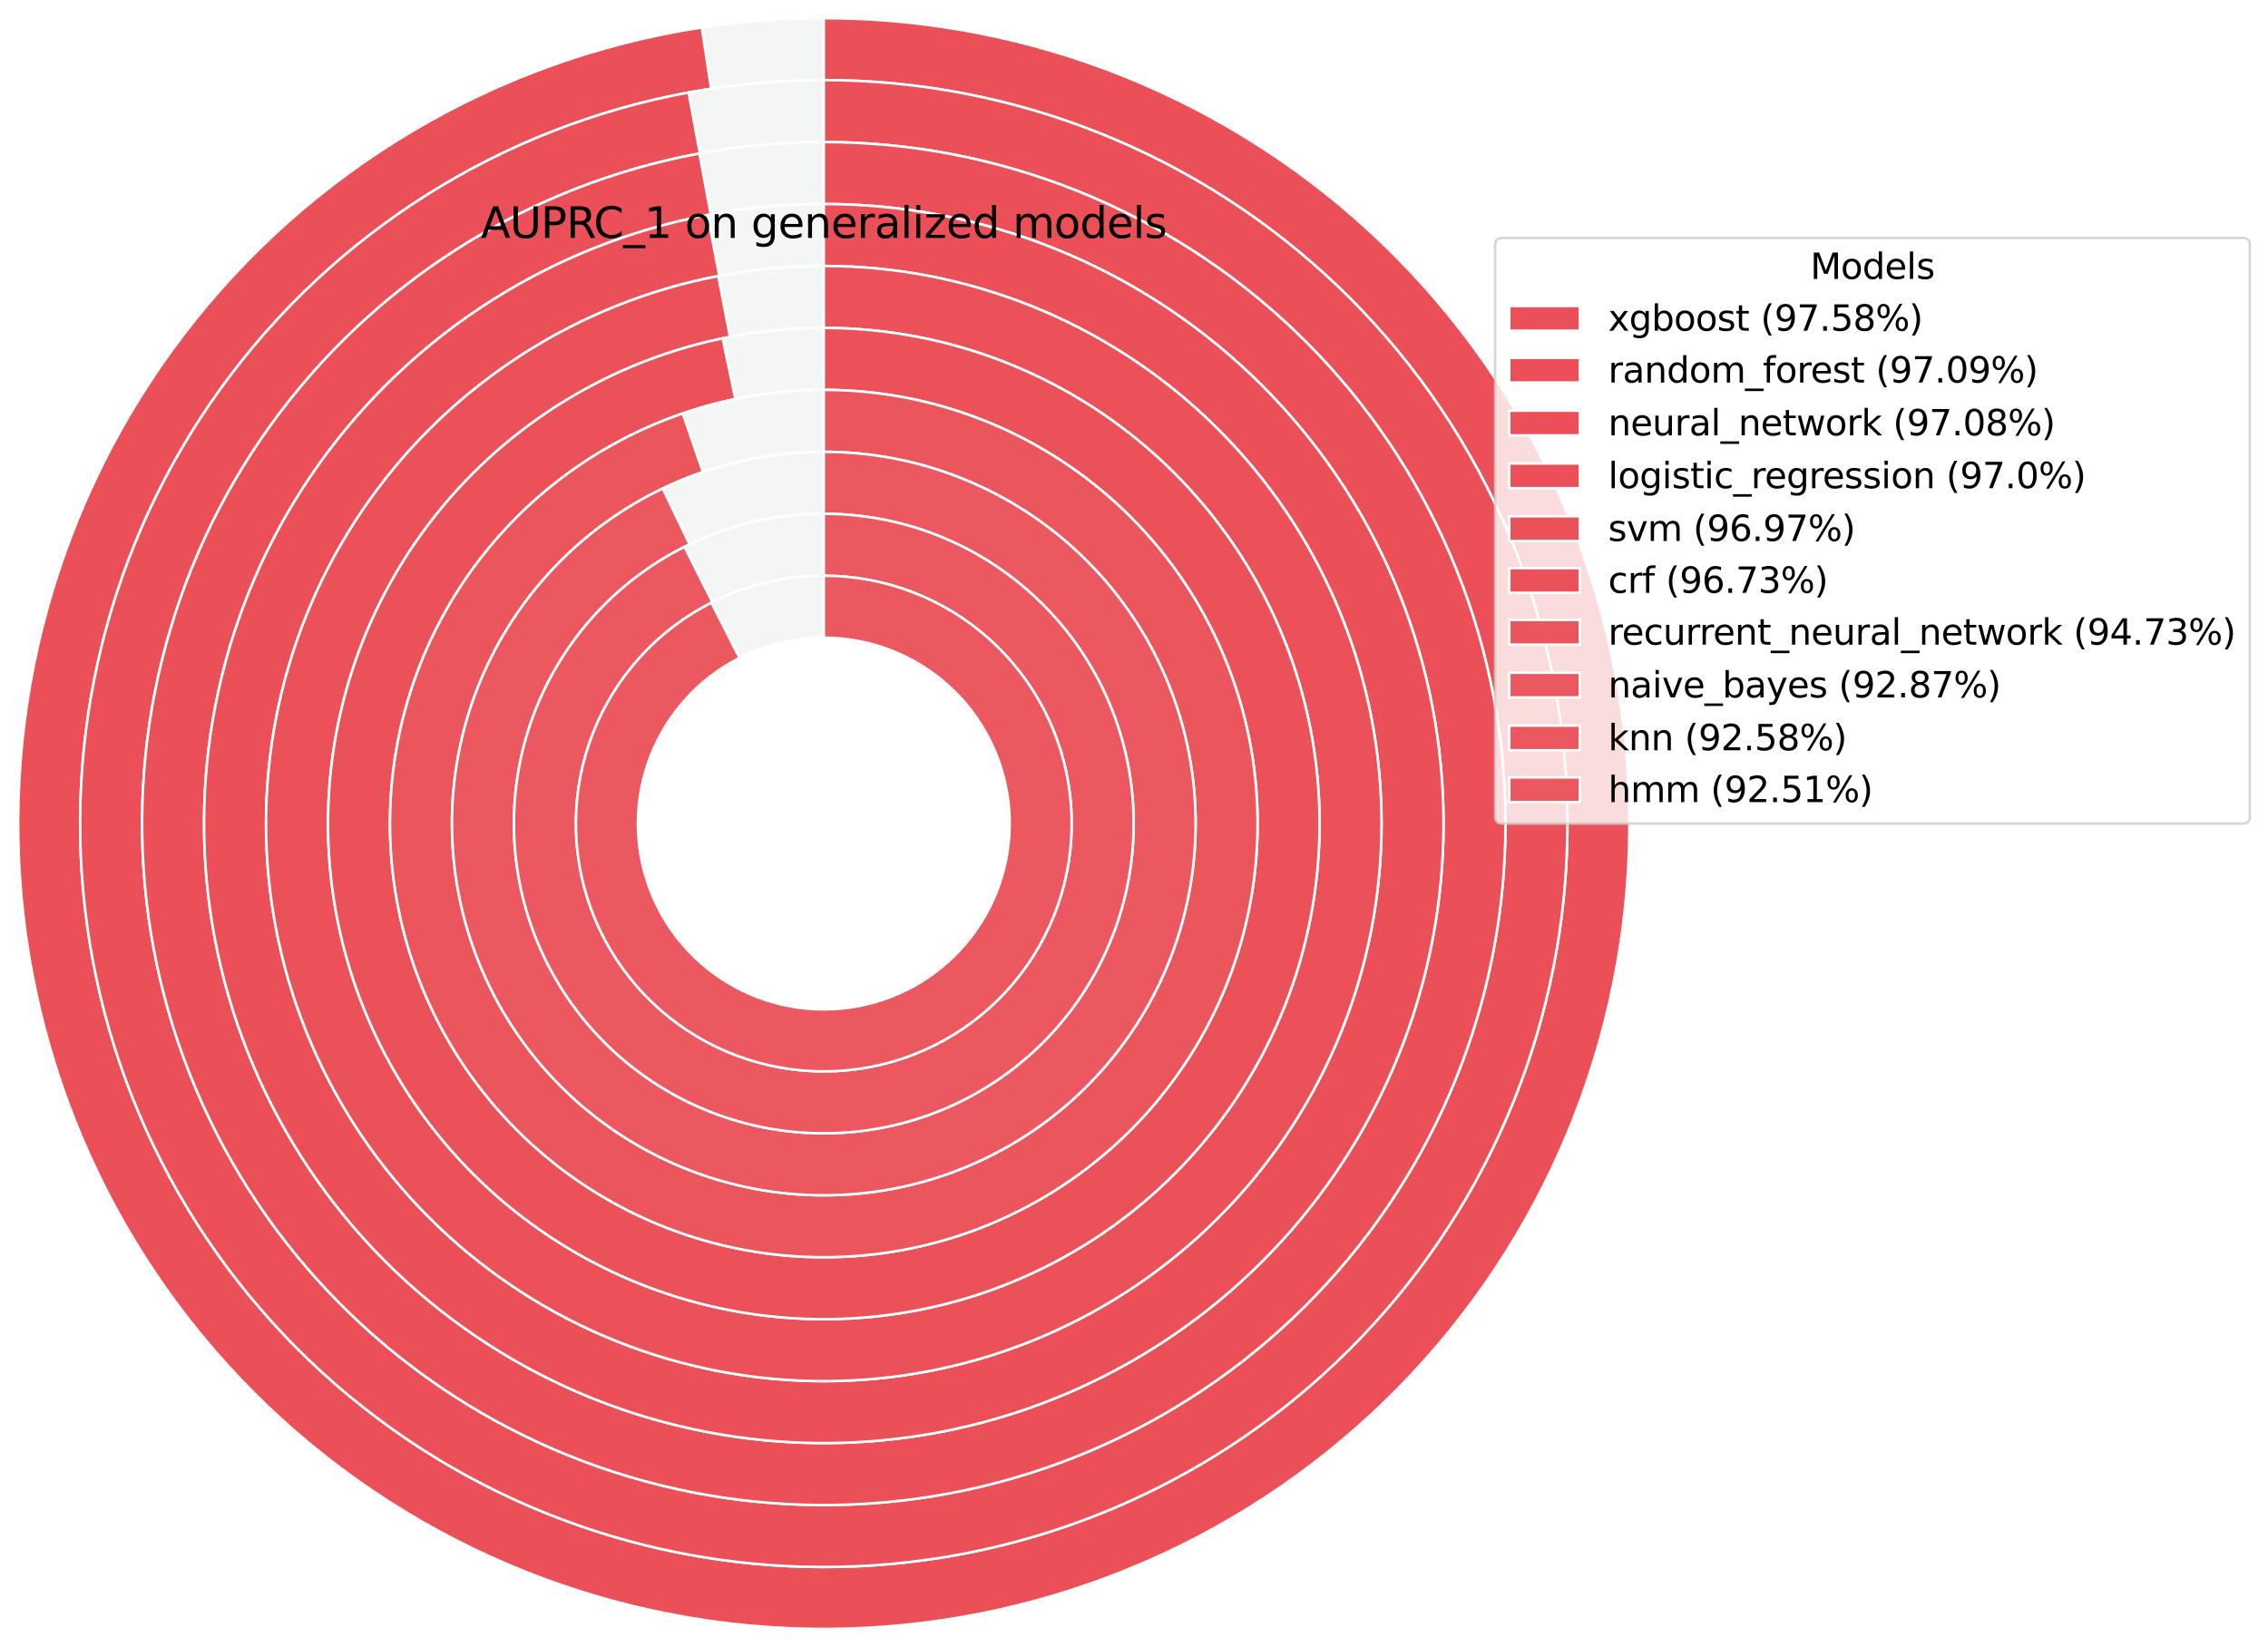 <?xml version="1.0" encoding="utf-8" standalone="no"?>
<!DOCTYPE svg PUBLIC "-//W3C//DTD SVG 1.1//EN"
  "http://www.w3.org/Graphics/SVG/1.1/DTD/svg11.dtd">
<svg xmlns:xlink="http://www.w3.org/1999/xlink" width="898.989pt" height="653.069pt" viewBox="0 0 898.989 653.069" xmlns="http://www.w3.org/2000/svg" version="1.1">
 <defs>
  <style type="text/css">*{stroke-linejoin: round; stroke-linecap: butt}</style>
 </defs>
 <g id="figure_1">
  <g id="patch_1">
   <path d="M 0 653.069 
L 898.989 653.069 
L 898.989 0 
L 0 0 
z
" style="fill: #ffffff"/>
  </g>
  <g id="axes_1">
   <g id="patch_2">
    <path d="M 326.534 7.2 
C 318.441 7.2 310.35 7.508 302.28 8.122 
C 294.21 8.737 286.166 9.659 278.165 10.884 
L 281.886 35.165 
C 289.271 34.034 296.696 33.183 304.146 32.616 
C 311.595 32.048 319.063 31.764 326.534 31.764 
z
" style="fill: #f4f5f5; stroke: #ffffff; stroke-linejoin: miter"/>
   </g>
   <g id="patch_3">
    <path d="M 278.165 10.884 
C 237.724 17.082 198.848 30.993 163.656 51.862 
C 128.465 72.73 97.609 100.168 72.773 132.68 
C 47.936 165.193 29.577 202.177 18.697 241.618 
C 7.818 281.058 4.618 322.225 9.274 362.872 
C 13.93 403.52 26.354 442.897 45.87 478.856 
C 65.386 514.815 91.631 546.691 123.176 572.746 
C 154.721 598.8 190.981 618.551 229.98 630.922 
C 268.978 643.293 309.993 648.054 350.789 644.946 
C 391.584 641.839 431.405 630.92 468.08 612.785 
C 504.755 594.65 537.605 569.635 564.839 539.103 
C 592.074 508.571 613.189 473.087 627.032 434.587 
C 640.876 396.087 647.193 355.282 645.638 314.398 
C 644.083 273.514 634.685 233.307 617.957 195.97 
C 601.229 158.632 577.48 124.855 548.006 96.48 
C 518.531 68.105 483.875 45.657 445.929 30.36 
C 407.983 15.063 367.448 7.2 326.534 7.2 
L 326.534 31.764 
C 364.301 31.764 401.717 39.022 436.745 53.143 
C 471.772 67.263 503.762 87.984 530.969 114.177 
C 558.177 140.369 580.099 171.548 595.54 206.013 
C 610.982 240.479 619.656 277.593 621.092 315.332 
C 622.527 353.071 616.696 390.737 603.917 426.275 
C 591.138 461.814 571.648 494.568 546.508 522.751 
C 521.369 550.935 491.045 574.026 457.192 590.766 
C 423.338 607.506 386.58 617.585 348.923 620.453 
C 311.266 623.322 273.406 618.927 237.407 607.507 
C 201.409 596.088 167.938 577.857 138.819 553.806 
C 109.701 529.756 85.474 500.332 67.459 467.139 
C 49.445 433.946 37.976 397.598 33.679 360.077 
C 29.381 322.556 32.334 284.556 42.377 248.15 
C 52.42 211.743 69.366 177.603 92.293 147.592 
C 115.219 117.581 143.701 92.253 176.185 72.99 
C 208.67 53.727 244.555 40.886 281.886 35.165 
z
" style="fill: #eb4f57; stroke: #ffffff; stroke-linejoin: miter"/>
   </g>
   <g id="patch_4">
    <path d="M 326.534 31.764 
C 317.55 31.764 308.571 32.175 299.624 32.995 
C 290.677 33.815 281.773 35.044 272.938 36.678 
L 277.404 60.832 
C 285.503 59.335 293.665 58.209 301.866 57.457 
C 310.068 56.705 318.299 56.328 326.534 56.328 
z
" style="fill: #f4f5f5; stroke: #ffffff; stroke-linejoin: miter"/>
   </g>
   <g id="patch_5">
    <path d="M 272.938 36.678 
C 235.989 43.51 200.685 57.344 168.931 77.435 
C 137.177 97.525 109.556 123.503 87.558 153.967 
C 65.56 184.43 49.588 218.82 40.505 255.282 
C 31.423 291.743 29.395 329.607 34.531 366.83 
C 39.668 404.053 51.875 439.952 70.493 472.591 
C 89.112 505.229 113.8 534.009 143.227 557.376 
C 172.653 580.743 206.278 598.269 242.286 609.009 
C 278.294 619.748 316.026 623.504 353.445 620.074 
C 390.863 616.643 427.283 606.089 460.739 588.982 
C 494.194 571.874 524.072 548.526 548.759 520.199 
C 573.446 491.871 592.49 459.082 604.864 423.602 
C 617.238 388.122 622.714 350.602 620.997 313.065 
C 619.28 275.529 610.401 238.665 594.84 204.463 
C 579.279 170.261 557.321 139.347 530.151 113.392 
C 502.98 87.436 471.096 66.913 436.219 52.931 
C 401.341 38.949 364.11 31.764 326.534 31.764 
L 326.534 56.328 
C 360.979 56.328 395.107 62.915 427.078 75.731 
C 459.049 88.548 488.277 107.361 513.183 131.153 
C 538.089 154.946 558.217 183.283 572.481 214.635 
C 586.745 245.987 594.884 279.779 596.458 314.188 
C 598.032 348.596 593.012 382.99 581.67 415.513 
C 570.327 448.036 552.87 478.093 530.24 504.06 
C 507.61 530.027 480.222 551.429 449.555 567.111 
C 418.888 582.793 385.503 592.468 351.202 595.612 
C 316.902 598.757 282.314 595.314 249.307 585.469 
C 216.299 575.625 185.477 559.559 158.502 538.139 
C 131.528 516.719 108.897 490.338 91.83 460.42 
C 74.763 430.501 63.573 397.593 58.865 363.472 
C 54.156 329.351 56.015 294.642 64.341 261.219 
C 72.667 227.797 87.308 196.272 107.472 168.347 
C 127.637 140.422 152.957 116.609 182.064 98.193 
C 211.172 79.777 243.534 67.095 277.404 60.832 
z
" style="fill: #eb4f57; stroke: #ffffff; stroke-linejoin: miter"/>
   </g>
   <g id="patch_6">
    <path d="M 326.534 56.328 
C 318.27 56.328 310.011 56.707 301.782 57.464 
C 293.553 58.222 285.363 59.356 277.238 60.863 
L 281.719 85.015 
C 289.106 83.645 296.551 82.614 304.032 81.925 
C 311.513 81.237 319.022 80.893 326.534 80.893 
z
" style="fill: #f4f5f5; stroke: #ffffff; stroke-linejoin: miter"/>
   </g>
   <g id="patch_7">
    <path d="M 277.238 60.863 
C 243.375 67.147 211.024 79.847 181.93 98.278 
C 152.836 116.71 127.533 140.535 107.386 168.468 
C 87.238 196.401 72.616 227.93 64.308 261.353 
C 56 294.777 54.158 329.483 58.882 363.598 
C 63.607 397.713 74.81 430.613 91.888 460.521 
C 108.966 490.429 131.606 516.798 158.586 538.205 
C 185.565 559.612 216.391 575.665 249.398 585.496 
C 282.406 595.328 316.991 598.759 351.287 595.604 
C 385.583 592.449 418.961 582.766 449.621 567.077 
C 480.281 551.389 507.66 529.982 530.282 504.012 
C 552.903 478.042 570.352 447.985 581.687 415.463 
C 593.022 382.941 598.035 348.55 596.456 314.145 
C 594.877 279.741 586.734 245.953 572.468 214.606 
C 558.202 183.259 538.072 154.927 513.167 131.139 
C 488.262 107.35 459.036 88.541 427.068 75.727 
C 395.1 62.913 360.975 56.328 326.534 56.328 
L 326.534 80.893 
C 357.844 80.893 388.867 86.879 417.929 98.528 
C 446.991 110.177 473.559 127.276 496.201 148.902 
C 518.842 170.528 537.141 196.284 550.11 224.781 
C 563.08 253.279 570.482 283.995 571.918 315.271 
C 573.353 346.548 568.796 377.813 558.492 407.378 
C 548.187 436.944 532.324 464.269 511.759 487.878 
C 491.194 511.486 466.304 530.947 438.431 545.21 
C 410.559 559.472 380.215 568.275 349.037 571.143 
C 317.859 574.012 286.418 570.892 256.411 561.954 
C 226.404 553.016 198.381 538.423 173.854 518.962 
C 149.327 499.502 128.745 475.53 113.219 448.34 
C 97.694 421.151 87.509 391.242 83.214 360.229 
C 78.92 329.215 80.594 297.664 88.147 267.279 
C 95.699 236.894 108.992 208.231 127.308 182.837 
C 145.624 157.444 168.627 135.785 195.076 119.029 
C 221.525 102.273 250.935 90.727 281.719 85.015 
z
" style="fill: #eb4f57; stroke: #ffffff; stroke-linejoin: miter"/>
   </g>
   <g id="patch_8">
    <path d="M 326.534 80.893 
C 318.816 80.893 311.102 81.256 303.417 81.983 
C 295.733 82.709 288.087 83.797 280.506 85.244 
L 285.109 109.373 
C 291.932 108.071 298.813 107.092 305.729 106.438 
C 312.645 105.784 319.588 105.457 326.534 105.457 
z
" style="fill: #f4f5f5; stroke: #ffffff; stroke-linejoin: miter"/>
   </g>
   <g id="patch_9">
    <path d="M 280.506 85.244 
C 249.776 91.106 220.447 102.784 194.099 119.651 
C 167.752 136.517 144.867 158.262 126.678 183.715 
C 108.489 209.168 95.329 237.862 87.907 268.253 
C 80.484 298.643 78.935 330.174 83.343 361.146 
C 87.751 392.117 98.035 421.964 113.642 449.077 
C 129.248 476.19 149.891 500.074 174.459 519.441 
C 199.027 538.809 227.07 553.306 257.077 562.152 
C 287.084 570.998 318.506 574.03 349.651 571.086 
C 380.796 568.142 411.094 559.275 438.912 544.963 
C 466.73 530.651 491.56 511.156 512.063 487.528 
C 532.567 463.9 548.369 436.571 558.618 407.014 
C 568.868 377.457 573.377 346.212 571.903 314.963 
C 570.43 283.714 563 253.032 550.014 224.571 
C 537.029 196.109 518.725 170.389 496.089 148.795 
C 473.453 127.202 446.899 110.13 417.857 98.499 
C 388.816 86.869 357.818 80.893 326.534 80.893 
L 326.534 105.457 
C 354.69 105.457 382.588 110.835 408.725 121.303 
C 434.862 131.77 458.761 147.135 479.133 166.569 
C 499.506 186.004 515.979 209.152 527.666 234.767 
C 539.353 260.382 546.04 287.996 547.367 316.12 
C 548.693 344.244 544.634 372.365 535.41 398.966 
C 526.185 425.567 511.963 450.163 493.51 471.429 
C 475.057 492.694 452.711 510.24 427.674 523.12 
C 402.638 536.001 375.37 543.981 347.34 546.631 
C 319.309 549.281 291.029 546.551 264.022 538.59 
C 237.016 530.629 211.777 517.581 189.666 500.15 
C 167.556 482.72 148.977 461.224 134.931 436.823 
C 120.885 412.421 111.629 385.559 107.662 357.685 
C 103.695 329.81 105.089 301.433 111.769 274.081 
C 118.45 246.73 130.294 220.904 146.664 197.997 
C 163.034 175.089 183.63 155.519 207.343 140.339 
C 231.056 125.159 257.452 114.648 285.109 109.373 
z
" style="fill: #eb4f57; stroke: #ffffff; stroke-linejoin: miter"/>
   </g>
   <g id="patch_10">
    <path d="M 326.534 105.457 
C 319.518 105.457 312.506 105.791 305.522 106.458 
C 298.537 107.124 291.589 108.123 284.699 109.451 
L 289.348 133.571 
C 295.471 132.391 301.648 131.503 307.856 130.911 
C 314.065 130.318 320.298 130.021 326.534 130.021 
z
" style="fill: #f4f5f5; stroke: #ffffff; stroke-linejoin: miter"/>
   </g>
   <g id="patch_11">
    <path d="M 284.699 109.451 
C 257.061 114.777 230.693 125.333 207.014 140.55 
C 183.335 155.767 162.779 175.366 146.452 198.294 
C 130.125 221.221 118.326 247.057 111.689 274.41 
C 105.053 301.763 103.701 330.134 107.706 357.994 
C 111.712 385.854 121.001 412.695 135.074 437.071 
C 149.147 461.447 167.747 482.912 189.871 500.312 
C 211.996 517.711 237.241 530.726 264.247 538.656 
C 291.254 546.586 319.528 549.286 347.547 546.611 
C 375.566 543.936 402.819 535.934 427.836 523.037 
C 452.854 510.14 475.18 492.582 493.613 471.311 
C 512.045 450.039 526.246 425.442 535.452 398.843 
C 544.659 372.244 548.701 344.131 547.362 316.016 
C 546.022 287.901 539.326 260.299 527.634 234.696 
C 515.941 209.093 499.466 185.957 479.096 166.533 
C 458.725 147.11 434.831 131.754 408.701 121.293 
C 382.57 110.832 354.681 105.457 326.534 105.457 
L 326.534 130.021 
C 351.554 130.021 376.344 134.799 399.571 144.098 
C 422.798 153.396 444.037 167.046 462.144 184.311 
C 480.252 201.576 494.896 222.142 505.29 244.9 
C 515.683 267.659 521.635 292.194 522.825 317.185 
C 524.016 342.176 520.422 367.166 512.239 390.809 
C 504.056 414.452 491.433 436.316 475.048 455.224 
C 458.664 474.133 438.819 489.739 416.581 501.203 
C 394.342 512.668 370.118 519.78 345.212 522.158 
C 320.306 524.536 295.174 522.136 271.168 515.087 
C 247.162 508.038 224.722 496.469 205.056 481.003 
C 185.39 465.537 168.857 446.456 156.347 424.789 
C 143.838 403.121 135.581 379.263 132.021 354.498 
C 128.46 329.734 129.662 304.516 135.561 280.202 
C 141.46 255.888 151.948 232.923 166.461 212.543 
C 180.974 192.163 199.246 174.741 220.294 161.215 
C 241.342 147.689 264.78 138.306 289.348 133.571 
z
" style="fill: #eb5159; stroke: #ffffff; stroke-linejoin: miter"/>
   </g>
   <g id="patch_12">
    <path d="M 326.534 130.021 
C 319.804 130.021 313.077 130.367 306.382 131.057 
C 299.687 131.747 293.031 132.781 286.442 134.154 
L 291.454 158.202 
C 297.219 157 303.043 156.096 308.901 155.492 
C 314.759 154.888 320.645 154.585 326.534 154.585 
z
" style="fill: #f4f5f5; stroke: #ffffff; stroke-linejoin: miter"/>
   </g>
   <g id="patch_13">
    <path d="M 286.442 134.154 
C 262.01 139.246 238.77 148.945 217.968 162.733 
C 197.165 176.521 179.178 194.146 164.971 214.665 
C 150.764 235.183 140.594 258.221 135.008 282.545 
C 129.421 306.869 128.519 332.035 132.349 356.696 
C 136.18 381.358 144.674 405.065 157.375 426.548 
C 170.077 448.031 186.755 466.899 206.517 482.141 
C 226.279 497.383 248.765 508.722 272.769 515.55 
C 296.774 522.378 321.861 524.571 346.687 522.012 
C 371.512 519.453 395.624 512.187 417.731 500.605 
C 439.838 489.024 459.537 473.336 475.774 454.383 
C 492.01 435.429 504.489 413.555 512.54 389.933 
C 520.592 366.31 524.07 341.369 522.789 316.445 
C 521.507 291.521 515.49 267.068 505.058 244.395 
C 494.626 221.723 479.971 201.244 461.876 184.056 
C 443.782 166.868 422.577 153.283 399.399 144.029 
C 376.221 134.775 351.491 130.021 326.534 130.021 
L 326.534 154.585 
C 348.372 154.585 370.01 158.745 390.291 166.842 
C 410.572 174.939 429.126 186.826 444.958 201.866 
C 460.791 216.905 473.615 234.824 482.743 254.663 
C 491.87 274.501 497.136 295.898 498.257 317.706 
C 499.378 339.515 496.335 361.338 489.289 382.008 
C 482.244 402.678 471.326 421.817 457.119 438.401 
C 442.912 454.986 425.675 468.712 406.331 478.847 
C 386.988 488.981 365.89 495.338 344.168 497.577 
C 322.445 499.817 300.494 497.898 279.49 491.923 
C 258.486 485.948 238.811 476.027 221.519 462.69 
C 204.228 449.353 189.634 432.844 178.52 414.046 
C 167.406 395.249 159.974 374.505 156.622 352.926 
C 153.271 331.348 154.06 309.327 158.948 288.044 
C 163.837 266.76 172.735 246.602 185.166 228.648 
C 197.598 210.695 213.336 195.273 231.538 183.208 
C 249.741 171.144 270.076 162.657 291.454 158.202 
z
" style="fill: #eb5159; stroke: #ffffff; stroke-linejoin: miter"/>
   </g>
   <g id="patch_14">
    <path d="M 326.534 154.585 
C 317.039 154.585 307.561 155.372 298.196 156.936 
C 288.831 158.501 279.612 160.839 270.633 163.926 
L 278.619 187.156 
C 286.315 184.51 294.217 182.506 302.244 181.165 
C 310.271 179.823 318.396 179.149 326.534 179.149 
z
" style="fill: #f4f5f5; stroke: #ffffff; stroke-linejoin: miter"/>
   </g>
   <g id="patch_15">
    <path d="M 270.633 163.926 
C 250.411 170.878 231.662 181.541 215.351 195.367 
C 199.039 209.194 185.449 225.943 175.279 244.752 
C 165.108 263.562 158.536 284.105 155.898 305.325 
C 153.261 326.545 154.604 348.072 159.86 368.799 
C 165.116 389.526 174.193 409.092 186.623 426.492 
C 199.054 443.891 214.621 458.819 232.526 470.51 
C 250.43 482.201 270.359 490.449 291.288 494.833 
C 312.218 499.216 333.782 499.657 354.873 496.132 
C 375.964 492.608 396.213 485.181 414.58 474.232 
C 432.948 463.282 449.112 449.002 462.244 432.126 
C 475.375 415.249 485.243 396.071 491.342 375.576 
C 497.44 355.081 499.663 333.627 497.895 312.317 
C 496.127 291.007 490.399 270.212 481.006 251.002 
C 471.613 231.793 458.719 214.503 442.986 200.021 
C 427.253 185.539 408.956 174.119 389.035 166.346 
C 369.114 158.574 347.918 154.585 326.534 154.585 
L 326.534 179.149 
C 344.863 179.149 363.031 182.568 380.106 189.23 
C 397.181 195.892 412.864 205.681 426.35 218.094 
C 439.835 230.507 450.887 245.327 458.939 261.793 
C 466.99 278.258 471.899 296.082 473.415 314.348 
C 474.93 332.613 473.025 351.003 467.798 368.57 
C 462.571 386.137 454.112 402.576 442.856 417.041 
C 431.601 431.507 417.746 443.747 402.002 453.132 
C 386.259 462.517 368.902 468.883 350.824 471.904 
C 332.747 474.925 314.263 474.547 296.324 470.79 
C 278.384 467.033 261.302 459.963 245.955 449.942 
C 230.609 439.921 217.265 427.125 206.61 412.212 
C 195.956 397.298 188.176 380.528 183.671 362.761 
C 179.166 344.995 178.014 326.544 180.275 308.355 
C 182.535 290.167 188.169 272.558 196.887 256.436 
C 205.604 240.313 217.253 225.957 231.234 214.106 
C 245.216 202.254 261.286 193.114 278.619 187.156 
z
" style="fill: #eb555c; stroke: #ffffff; stroke-linejoin: miter"/>
   </g>
   <g id="patch_16">
    <path d="M 326.534 179.149 
C 315.518 179.149 304.537 180.384 293.796 182.831 
C 283.055 185.278 272.623 188.922 262.694 193.693 
L 273.334 215.834 
C 281.608 211.857 290.302 208.821 299.252 206.782 
C 308.203 204.743 317.354 203.713 326.534 203.713 
z
" style="fill: #f4f5f5; stroke: #ffffff; stroke-linejoin: miter"/>
   </g>
   <g id="patch_17">
    <path d="M 262.694 193.693 
C 246.5 201.476 231.865 212.154 219.512 225.2 
C 207.159 238.246 197.295 253.442 190.408 270.036 
C 183.521 286.63 179.726 304.345 179.21 322.304 
C 178.694 340.263 181.467 358.166 187.391 375.128 
C 193.314 392.09 202.29 407.827 213.874 421.561 
C 225.458 435.294 239.456 446.795 255.176 455.493 
C 270.897 464.192 288.076 469.943 305.865 472.463 
C 323.654 474.983 341.755 474.228 359.273 470.237 
C 376.79 466.247 393.432 459.086 408.374 449.11 
C 423.316 439.133 436.309 426.508 446.71 411.858 
C 457.111 397.209 464.747 380.78 469.239 363.384 
C 473.731 345.988 475.004 327.916 472.996 310.062 
C 470.988 292.208 465.732 274.871 457.488 258.907 
C 449.244 242.944 438.15 228.621 424.755 216.648 
C 411.36 204.674 395.887 195.251 379.102 188.843 
C 362.317 182.435 344.501 179.149 326.534 179.149 
L 326.534 203.713 
C 341.506 203.713 356.353 206.451 370.341 211.791 
C 384.328 217.131 397.222 224.984 408.385 234.962 
C 419.548 244.94 428.793 256.875 435.663 270.178 
C 442.533 283.481 446.912 297.929 448.586 312.807 
C 450.259 327.686 449.198 342.746 445.455 357.242 
C 441.711 371.739 435.348 385.43 426.681 397.638 
C 418.013 409.846 407.186 420.367 394.734 428.68 
C 382.282 436.994 368.414 442.961 353.816 446.287 
C 339.218 449.613 324.134 450.241 309.31 448.142 
C 294.486 446.042 280.17 441.249 267.069 434 
C 253.969 426.751 242.304 417.168 232.651 405.723 
C 222.997 394.278 215.518 381.164 210.581 367.029 
C 205.645 352.894 203.334 337.975 203.764 323.009 
C 204.194 308.043 207.356 293.281 213.096 279.453 
C 218.835 265.624 227.055 252.961 237.349 242.089 
C 247.643 231.217 259.839 222.319 273.334 215.834 
z
" style="fill: #ec5860; stroke: #ffffff; stroke-linejoin: miter"/>
   </g>
   <g id="patch_18">
    <path d="M 326.534 203.713 
C 316.98 203.713 307.458 204.828 298.163 207.035 
C 288.867 209.242 279.86 212.527 271.326 216.821 
L 282.367 238.764 
C 289.195 235.328 296.4 232.701 303.837 230.935 
C 311.274 229.17 318.891 228.278 326.534 228.278 
z
" style="fill: #f4f5f5; stroke: #ffffff; stroke-linejoin: miter"/>
   </g>
   <g id="patch_19">
    <path d="M 271.326 216.821 
C 257.993 223.53 245.995 232.614 235.92 243.625 
C 225.845 254.636 217.86 267.393 212.36 281.267 
C 206.859 295.142 203.933 309.903 203.725 324.827 
C 203.518 339.751 206.032 354.588 211.145 368.61 
C 216.258 382.632 223.885 395.605 233.65 406.893 
C 243.415 418.18 255.156 427.593 268.297 434.67 
C 281.438 441.747 295.759 446.37 310.557 448.312 
C 325.356 450.253 340.385 449.481 354.906 446.033 
C 369.428 442.586 383.2 436.52 395.546 428.133 
C 407.892 419.747 418.607 409.18 427.164 396.952 
C 435.721 384.723 441.978 371.037 445.627 356.565 
C 449.277 342.092 450.258 327.076 448.522 312.252 
C 446.786 297.428 442.363 283.044 435.469 269.806 
C 428.576 256.568 419.327 244.697 408.176 234.776 
C 397.026 224.855 384.16 217.049 370.21 211.741 
C 356.26 206.434 341.459 203.713 326.534 203.713 
L 326.534 228.278 
C 338.474 228.278 350.315 230.454 361.475 234.7 
C 372.635 238.946 382.927 245.191 391.848 253.128 
C 400.768 261.065 408.167 270.561 413.682 281.152 
C 419.197 291.742 422.736 303.249 424.124 315.108 
C 425.513 326.967 424.728 338.981 421.809 350.559 
C 418.889 362.136 413.884 373.085 407.038 382.868 
C 400.193 392.651 391.621 401.105 381.744 407.814 
C 371.867 414.523 360.849 419.375 349.232 422.134 
C 337.615 424.892 325.591 425.509 313.753 423.956 
C 301.914 422.403 290.457 418.705 279.944 413.043 
C 269.432 407.382 260.039 399.851 252.227 390.821 
C 244.415 381.791 238.314 371.413 234.223 360.195 
C 230.133 348.977 228.121 337.108 228.287 325.169 
C 228.453 313.23 230.794 301.42 235.195 290.321 
C 239.595 279.221 245.983 269.016 254.043 260.207 
C 262.103 251.398 271.701 244.131 282.367 238.764 
z
" style="fill: #ec5860; stroke: #ffffff; stroke-linejoin: miter"/>
   </g>
   <g id="patch_20">
    <path d="M 326.534 228.278 
C 318.819 228.278 311.13 229.186 303.627 230.985 
C 296.124 232.784 288.859 235.46 281.982 238.959 
L 293.12 260.853 
C 298.278 258.229 303.726 256.222 309.354 254.873 
C 314.981 253.523 320.748 252.842 326.534 252.842 
z
" style="fill: #f4f5f5; stroke: #ffffff; stroke-linejoin: miter"/>
   </g>
   <g id="patch_21">
    <path d="M 281.982 238.959 
C 271.348 244.369 261.787 251.671 253.77 260.506 
C 245.752 269.342 239.411 279.564 235.056 290.672 
C 230.701 301.78 228.406 313.589 228.283 325.52 
C 228.16 337.45 230.21 349.304 234.335 360.499 
C 238.459 371.695 244.588 382.046 252.422 391.045 
C 260.255 400.045 269.662 407.543 280.182 413.171 
C 290.702 418.799 302.16 422.465 313.994 423.988 
C 325.827 425.51 337.84 424.865 349.442 422.083 
C 361.044 419.302 372.043 414.43 381.9 407.707 
C 391.757 400.984 400.307 392.522 407.131 382.735 
C 413.955 372.949 418.94 362 421.842 350.428 
C 424.743 338.855 425.512 326.849 424.112 315.001 
C 422.711 303.152 419.164 291.657 413.645 281.08 
C 408.125 270.502 400.725 261.018 391.807 253.092 
C 382.889 245.166 372.602 238.93 361.45 234.69 
C 350.297 230.451 338.465 228.278 326.534 228.278 
L 326.534 252.842 
C 335.483 252.842 344.357 254.472 352.721 257.651 
C 361.085 260.831 368.801 265.508 375.489 271.452 
C 382.178 277.397 387.728 284.51 391.867 292.443 
C 396.007 300.377 398.667 308.998 399.717 317.884 
C 400.768 326.771 400.191 335.775 398.015 344.454 
C 395.839 353.134 392.1 361.345 386.982 368.685 
C 381.864 376.025 375.451 382.372 368.059 387.414 
C 360.666 392.456 352.417 396.11 343.715 398.196 
C 335.013 400.282 326.004 400.766 317.129 399.624 
C 308.254 398.482 299.66 395.733 291.77 391.512 
C 283.88 387.29 276.825 381.667 270.95 374.918 
C 265.075 368.168 260.478 360.405 257.385 352.008 
C 254.291 343.611 252.753 334.721 252.846 325.773 
C 252.938 316.826 254.66 307.969 257.925 299.638 
C 261.191 291.307 265.948 283.64 271.961 277.013 
C 277.974 270.387 285.144 264.91 293.12 260.853 
z
" style="fill: #ec5860; stroke: #ffffff; stroke-linejoin: miter"/>
   </g>
   <g id="matplotlib.axis_1"/>
   <g id="matplotlib.axis_2"/>
   <g id="text_1">
    <!-- AUPRC_1 on generalized models -->
    <g transform="translate(190.572 94.339) scale(0.168 -0.168)">
     <defs>
      <path id="DejaVuSans-41" d="M 2188 4044 
L 1331 1722 
L 3047 1722 
L 2188 4044 
z
M 1831 4666 
L 2547 4666 
L 4325 0 
L 3669 0 
L 3244 1197 
L 1141 1197 
L 716 0 
L 50 0 
L 1831 4666 
z
" transform="scale(0.016)"/>
      <path id="DejaVuSans-55" d="M 556 4666 
L 1191 4666 
L 1191 1831 
Q 1191 1081 1462 751 
Q 1734 422 2344 422 
Q 2950 422 3222 751 
Q 3494 1081 3494 1831 
L 3494 4666 
L 4128 4666 
L 4128 1753 
Q 4128 841 3676 375 
Q 3225 -91 2344 -91 
Q 1459 -91 1007 375 
Q 556 841 556 1753 
L 556 4666 
z
" transform="scale(0.016)"/>
      <path id="DejaVuSans-50" d="M 1259 4147 
L 1259 2394 
L 2053 2394 
Q 2494 2394 2734 2622 
Q 2975 2850 2975 3272 
Q 2975 3691 2734 3919 
Q 2494 4147 2053 4147 
L 1259 4147 
z
M 628 4666 
L 2053 4666 
Q 2838 4666 3239 4311 
Q 3641 3956 3641 3272 
Q 3641 2581 3239 2228 
Q 2838 1875 2053 1875 
L 1259 1875 
L 1259 0 
L 628 0 
L 628 4666 
z
" transform="scale(0.016)"/>
      <path id="DejaVuSans-52" d="M 2841 2188 
Q 3044 2119 3236 1894 
Q 3428 1669 3622 1275 
L 4263 0 
L 3584 0 
L 2988 1197 
Q 2756 1666 2539 1819 
Q 2322 1972 1947 1972 
L 1259 1972 
L 1259 0 
L 628 0 
L 628 4666 
L 2053 4666 
Q 2853 4666 3247 4331 
Q 3641 3997 3641 3322 
Q 3641 2881 3436 2590 
Q 3231 2300 2841 2188 
z
M 1259 4147 
L 1259 2491 
L 2053 2491 
Q 2509 2491 2742 2702 
Q 2975 2913 2975 3322 
Q 2975 3731 2742 3939 
Q 2509 4147 2053 4147 
L 1259 4147 
z
" transform="scale(0.016)"/>
      <path id="DejaVuSans-43" d="M 4122 4306 
L 4122 3641 
Q 3803 3938 3442 4084 
Q 3081 4231 2675 4231 
Q 1875 4231 1450 3742 
Q 1025 3253 1025 2328 
Q 1025 1406 1450 917 
Q 1875 428 2675 428 
Q 3081 428 3442 575 
Q 3803 722 4122 1019 
L 4122 359 
Q 3791 134 3420 21 
Q 3050 -91 2638 -91 
Q 1578 -91 968 557 
Q 359 1206 359 2328 
Q 359 3453 968 4101 
Q 1578 4750 2638 4750 
Q 3056 4750 3426 4639 
Q 3797 4528 4122 4306 
z
" transform="scale(0.016)"/>
      <path id="DejaVuSans-5f" d="M 3263 -1063 
L 3263 -1509 
L -63 -1509 
L -63 -1063 
L 3263 -1063 
z
" transform="scale(0.016)"/>
      <path id="DejaVuSans-31" d="M 794 531 
L 1825 531 
L 1825 4091 
L 703 3866 
L 703 4441 
L 1819 4666 
L 2450 4666 
L 2450 531 
L 3481 531 
L 3481 0 
L 794 0 
L 794 531 
z
" transform="scale(0.016)"/>
      <path id="DejaVuSans-20" transform="scale(0.016)"/>
      <path id="DejaVuSans-6f" d="M 1959 3097 
Q 1497 3097 1228 2736 
Q 959 2375 959 1747 
Q 959 1119 1226 758 
Q 1494 397 1959 397 
Q 2419 397 2687 759 
Q 2956 1122 2956 1747 
Q 2956 2369 2687 2733 
Q 2419 3097 1959 3097 
z
M 1959 3584 
Q 2709 3584 3137 3096 
Q 3566 2609 3566 1747 
Q 3566 888 3137 398 
Q 2709 -91 1959 -91 
Q 1206 -91 779 398 
Q 353 888 353 1747 
Q 353 2609 779 3096 
Q 1206 3584 1959 3584 
z
" transform="scale(0.016)"/>
      <path id="DejaVuSans-6e" d="M 3513 2113 
L 3513 0 
L 2938 0 
L 2938 2094 
Q 2938 2591 2744 2837 
Q 2550 3084 2163 3084 
Q 1697 3084 1428 2787 
Q 1159 2491 1159 1978 
L 1159 0 
L 581 0 
L 581 3500 
L 1159 3500 
L 1159 2956 
Q 1366 3272 1645 3428 
Q 1925 3584 2291 3584 
Q 2894 3584 3203 3211 
Q 3513 2838 3513 2113 
z
" transform="scale(0.016)"/>
      <path id="DejaVuSans-67" d="M 2906 1791 
Q 2906 2416 2648 2759 
Q 2391 3103 1925 3103 
Q 1463 3103 1205 2759 
Q 947 2416 947 1791 
Q 947 1169 1205 825 
Q 1463 481 1925 481 
Q 2391 481 2648 825 
Q 2906 1169 2906 1791 
z
M 3481 434 
Q 3481 -459 3084 -895 
Q 2688 -1331 1869 -1331 
Q 1566 -1331 1297 -1286 
Q 1028 -1241 775 -1147 
L 775 -588 
Q 1028 -725 1275 -790 
Q 1522 -856 1778 -856 
Q 2344 -856 2625 -561 
Q 2906 -266 2906 331 
L 2906 616 
Q 2728 306 2450 153 
Q 2172 0 1784 0 
Q 1141 0 747 490 
Q 353 981 353 1791 
Q 353 2603 747 3093 
Q 1141 3584 1784 3584 
Q 2172 3584 2450 3431 
Q 2728 3278 2906 2969 
L 2906 3500 
L 3481 3500 
L 3481 434 
z
" transform="scale(0.016)"/>
      <path id="DejaVuSans-65" d="M 3597 1894 
L 3597 1613 
L 953 1613 
Q 991 1019 1311 708 
Q 1631 397 2203 397 
Q 2534 397 2845 478 
Q 3156 559 3463 722 
L 3463 178 
Q 3153 47 2828 -22 
Q 2503 -91 2169 -91 
Q 1331 -91 842 396 
Q 353 884 353 1716 
Q 353 2575 817 3079 
Q 1281 3584 2069 3584 
Q 2775 3584 3186 3129 
Q 3597 2675 3597 1894 
z
M 3022 2063 
Q 3016 2534 2758 2815 
Q 2500 3097 2075 3097 
Q 1594 3097 1305 2825 
Q 1016 2553 972 2059 
L 3022 2063 
z
" transform="scale(0.016)"/>
      <path id="DejaVuSans-72" d="M 2631 2963 
Q 2534 3019 2420 3045 
Q 2306 3072 2169 3072 
Q 1681 3072 1420 2755 
Q 1159 2438 1159 1844 
L 1159 0 
L 581 0 
L 581 3500 
L 1159 3500 
L 1159 2956 
Q 1341 3275 1631 3429 
Q 1922 3584 2338 3584 
Q 2397 3584 2469 3576 
Q 2541 3569 2628 3553 
L 2631 2963 
z
" transform="scale(0.016)"/>
      <path id="DejaVuSans-61" d="M 2194 1759 
Q 1497 1759 1228 1600 
Q 959 1441 959 1056 
Q 959 750 1161 570 
Q 1363 391 1709 391 
Q 2188 391 2477 730 
Q 2766 1069 2766 1631 
L 2766 1759 
L 2194 1759 
z
M 3341 1997 
L 3341 0 
L 2766 0 
L 2766 531 
Q 2569 213 2275 61 
Q 1981 -91 1556 -91 
Q 1019 -91 701 211 
Q 384 513 384 1019 
Q 384 1609 779 1909 
Q 1175 2209 1959 2209 
L 2766 2209 
L 2766 2266 
Q 2766 2663 2505 2880 
Q 2244 3097 1772 3097 
Q 1472 3097 1187 3025 
Q 903 2953 641 2809 
L 641 3341 
Q 956 3463 1253 3523 
Q 1550 3584 1831 3584 
Q 2591 3584 2966 3190 
Q 3341 2797 3341 1997 
z
" transform="scale(0.016)"/>
      <path id="DejaVuSans-6c" d="M 603 4863 
L 1178 4863 
L 1178 0 
L 603 0 
L 603 4863 
z
" transform="scale(0.016)"/>
      <path id="DejaVuSans-69" d="M 603 3500 
L 1178 3500 
L 1178 0 
L 603 0 
L 603 3500 
z
M 603 4863 
L 1178 4863 
L 1178 4134 
L 603 4134 
L 603 4863 
z
" transform="scale(0.016)"/>
      <path id="DejaVuSans-7a" d="M 353 3500 
L 3084 3500 
L 3084 2975 
L 922 459 
L 3084 459 
L 3084 0 
L 275 0 
L 275 525 
L 2438 3041 
L 353 3041 
L 353 3500 
z
" transform="scale(0.016)"/>
      <path id="DejaVuSans-64" d="M 2906 2969 
L 2906 4863 
L 3481 4863 
L 3481 0 
L 2906 0 
L 2906 525 
Q 2725 213 2448 61 
Q 2172 -91 1784 -91 
Q 1150 -91 751 415 
Q 353 922 353 1747 
Q 353 2572 751 3078 
Q 1150 3584 1784 3584 
Q 2172 3584 2448 3432 
Q 2725 3281 2906 2969 
z
M 947 1747 
Q 947 1113 1208 752 
Q 1469 391 1925 391 
Q 2381 391 2643 752 
Q 2906 1113 2906 1747 
Q 2906 2381 2643 2742 
Q 2381 3103 1925 3103 
Q 1469 3103 1208 2742 
Q 947 2381 947 1747 
z
" transform="scale(0.016)"/>
      <path id="DejaVuSans-6d" d="M 3328 2828 
Q 3544 3216 3844 3400 
Q 4144 3584 4550 3584 
Q 5097 3584 5394 3201 
Q 5691 2819 5691 2113 
L 5691 0 
L 5113 0 
L 5113 2094 
Q 5113 2597 4934 2840 
Q 4756 3084 4391 3084 
Q 3944 3084 3684 2787 
Q 3425 2491 3425 1978 
L 3425 0 
L 2847 0 
L 2847 2094 
Q 2847 2600 2669 2842 
Q 2491 3084 2119 3084 
Q 1678 3084 1418 2786 
Q 1159 2488 1159 1978 
L 1159 0 
L 581 0 
L 581 3500 
L 1159 3500 
L 1159 2956 
Q 1356 3278 1631 3431 
Q 1906 3584 2284 3584 
Q 2666 3584 2933 3390 
Q 3200 3197 3328 2828 
z
" transform="scale(0.016)"/>
      <path id="DejaVuSans-73" d="M 2834 3397 
L 2834 2853 
Q 2591 2978 2328 3040 
Q 2066 3103 1784 3103 
Q 1356 3103 1142 2972 
Q 928 2841 928 2578 
Q 928 2378 1081 2264 
Q 1234 2150 1697 2047 
L 1894 2003 
Q 2506 1872 2764 1633 
Q 3022 1394 3022 966 
Q 3022 478 2636 193 
Q 2250 -91 1575 -91 
Q 1294 -91 989 -36 
Q 684 19 347 128 
L 347 722 
Q 666 556 975 473 
Q 1284 391 1588 391 
Q 1994 391 2212 530 
Q 2431 669 2431 922 
Q 2431 1156 2273 1281 
Q 2116 1406 1581 1522 
L 1381 1569 
Q 847 1681 609 1914 
Q 372 2147 372 2553 
Q 372 3047 722 3315 
Q 1072 3584 1716 3584 
Q 2034 3584 2315 3537 
Q 2597 3491 2834 3397 
z
" transform="scale(0.016)"/>
     </defs>
     <use xlink:href="#DejaVuSans-41"/>
     <use xlink:href="#DejaVuSans-55" x="68.408"/>
     <use xlink:href="#DejaVuSans-50" x="141.602"/>
     <use xlink:href="#DejaVuSans-52" x="201.904"/>
     <use xlink:href="#DejaVuSans-43" x="266.387"/>
     <use xlink:href="#DejaVuSans-5f" x="336.211"/>
     <use xlink:href="#DejaVuSans-31" x="386.211"/>
     <use xlink:href="#DejaVuSans-20" x="449.834"/>
     <use xlink:href="#DejaVuSans-6f" x="481.621"/>
     <use xlink:href="#DejaVuSans-6e" x="542.803"/>
     <use xlink:href="#DejaVuSans-20" x="606.182"/>
     <use xlink:href="#DejaVuSans-67" x="637.969"/>
     <use xlink:href="#DejaVuSans-65" x="701.445"/>
     <use xlink:href="#DejaVuSans-6e" x="762.969"/>
     <use xlink:href="#DejaVuSans-65" x="826.348"/>
     <use xlink:href="#DejaVuSans-72" x="887.871"/>
     <use xlink:href="#DejaVuSans-61" x="928.984"/>
     <use xlink:href="#DejaVuSans-6c" x="990.264"/>
     <use xlink:href="#DejaVuSans-69" x="1018.047"/>
     <use xlink:href="#DejaVuSans-7a" x="1045.83"/>
     <use xlink:href="#DejaVuSans-65" x="1098.32"/>
     <use xlink:href="#DejaVuSans-64" x="1159.844"/>
     <use xlink:href="#DejaVuSans-20" x="1223.32"/>
     <use xlink:href="#DejaVuSans-6d" x="1255.107"/>
     <use xlink:href="#DejaVuSans-6f" x="1352.52"/>
     <use xlink:href="#DejaVuSans-64" x="1413.701"/>
     <use xlink:href="#DejaVuSans-65" x="1477.178"/>
     <use xlink:href="#DejaVuSans-6c" x="1538.701"/>
     <use xlink:href="#DejaVuSans-73" x="1566.484"/>
    </g>
   </g>
   <g id="legend_1">
    <g id="patch_22">
     <path d="M 595.446 326.534 
L 888.989 326.534 
Q 891.789 326.534 891.789 323.734 
L 891.789 97.144 
Q 891.789 94.344 888.989 94.344 
L 595.446 94.344 
Q 592.646 94.344 592.646 97.144 
L 592.646 323.734 
Q 592.646 326.534 595.446 326.534 
z
" style="fill: #ffffff; opacity: 0.8; stroke: #cccccc; stroke-linejoin: miter"/>
    </g>
    <g id="text_2">
     <!-- Models -->
     <g transform="translate(717.553 110.582) scale(0.14 -0.14)">
      <defs>
       <path id="DejaVuSans-4d" d="M 628 4666 
L 1569 4666 
L 2759 1491 
L 3956 4666 
L 4897 4666 
L 4897 0 
L 4281 0 
L 4281 4097 
L 3078 897 
L 2444 897 
L 1241 4097 
L 1241 0 
L 628 0 
L 628 4666 
z
" transform="scale(0.016)"/>
      </defs>
      <use xlink:href="#DejaVuSans-4d"/>
      <use xlink:href="#DejaVuSans-6f" x="86.279"/>
      <use xlink:href="#DejaVuSans-64" x="147.461"/>
      <use xlink:href="#DejaVuSans-65" x="210.938"/>
      <use xlink:href="#DejaVuSans-6c" x="272.461"/>
      <use xlink:href="#DejaVuSans-73" x="300.244"/>
     </g>
    </g>
    <g id="patch_23">
     <path d="M 598.246 131.132 
L 626.246 131.132 
L 626.246 121.332 
L 598.246 121.332 
z
" style="fill: #eb4f57; stroke: #ffffff; stroke-linejoin: miter"/>
    </g>
    <g id="text_3">
     <!-- xgboost (97.58%) -->
     <g transform="translate(637.446 131.132) scale(0.14 -0.14)">
      <defs>
       <path id="DejaVuSans-78" d="M 3513 3500 
L 2247 1797 
L 3578 0 
L 2900 0 
L 1881 1375 
L 863 0 
L 184 0 
L 1544 1831 
L 300 3500 
L 978 3500 
L 1906 2253 
L 2834 3500 
L 3513 3500 
z
" transform="scale(0.016)"/>
       <path id="DejaVuSans-62" d="M 3116 1747 
Q 3116 2381 2855 2742 
Q 2594 3103 2138 3103 
Q 1681 3103 1420 2742 
Q 1159 2381 1159 1747 
Q 1159 1113 1420 752 
Q 1681 391 2138 391 
Q 2594 391 2855 752 
Q 3116 1113 3116 1747 
z
M 1159 2969 
Q 1341 3281 1617 3432 
Q 1894 3584 2278 3584 
Q 2916 3584 3314 3078 
Q 3713 2572 3713 1747 
Q 3713 922 3314 415 
Q 2916 -91 2278 -91 
Q 1894 -91 1617 61 
Q 1341 213 1159 525 
L 1159 0 
L 581 0 
L 581 4863 
L 1159 4863 
L 1159 2969 
z
" transform="scale(0.016)"/>
       <path id="DejaVuSans-74" d="M 1172 4494 
L 1172 3500 
L 2356 3500 
L 2356 3053 
L 1172 3053 
L 1172 1153 
Q 1172 725 1289 603 
Q 1406 481 1766 481 
L 2356 481 
L 2356 0 
L 1766 0 
Q 1100 0 847 248 
Q 594 497 594 1153 
L 594 3053 
L 172 3053 
L 172 3500 
L 594 3500 
L 594 4494 
L 1172 4494 
z
" transform="scale(0.016)"/>
       <path id="DejaVuSans-28" d="M 1984 4856 
Q 1566 4138 1362 3434 
Q 1159 2731 1159 2009 
Q 1159 1288 1364 580 
Q 1569 -128 1984 -844 
L 1484 -844 
Q 1016 -109 783 600 
Q 550 1309 550 2009 
Q 550 2706 781 3412 
Q 1013 4119 1484 4856 
L 1984 4856 
z
" transform="scale(0.016)"/>
       <path id="DejaVuSans-39" d="M 703 97 
L 703 672 
Q 941 559 1184 500 
Q 1428 441 1663 441 
Q 2288 441 2617 861 
Q 2947 1281 2994 2138 
Q 2813 1869 2534 1725 
Q 2256 1581 1919 1581 
Q 1219 1581 811 2004 
Q 403 2428 403 3163 
Q 403 3881 828 4315 
Q 1253 4750 1959 4750 
Q 2769 4750 3195 4129 
Q 3622 3509 3622 2328 
Q 3622 1225 3098 567 
Q 2575 -91 1691 -91 
Q 1453 -91 1209 -44 
Q 966 3 703 97 
z
M 1959 2075 
Q 2384 2075 2632 2365 
Q 2881 2656 2881 3163 
Q 2881 3666 2632 3958 
Q 2384 4250 1959 4250 
Q 1534 4250 1286 3958 
Q 1038 3666 1038 3163 
Q 1038 2656 1286 2365 
Q 1534 2075 1959 2075 
z
" transform="scale(0.016)"/>
       <path id="DejaVuSans-37" d="M 525 4666 
L 3525 4666 
L 3525 4397 
L 1831 0 
L 1172 0 
L 2766 4134 
L 525 4134 
L 525 4666 
z
" transform="scale(0.016)"/>
       <path id="DejaVuSans-2e" d="M 684 794 
L 1344 794 
L 1344 0 
L 684 0 
L 684 794 
z
" transform="scale(0.016)"/>
       <path id="DejaVuSans-35" d="M 691 4666 
L 3169 4666 
L 3169 4134 
L 1269 4134 
L 1269 2991 
Q 1406 3038 1543 3061 
Q 1681 3084 1819 3084 
Q 2600 3084 3056 2656 
Q 3513 2228 3513 1497 
Q 3513 744 3044 326 
Q 2575 -91 1722 -91 
Q 1428 -91 1123 -41 
Q 819 9 494 109 
L 494 744 
Q 775 591 1075 516 
Q 1375 441 1709 441 
Q 2250 441 2565 725 
Q 2881 1009 2881 1497 
Q 2881 1984 2565 2268 
Q 2250 2553 1709 2553 
Q 1456 2553 1204 2497 
Q 953 2441 691 2322 
L 691 4666 
z
" transform="scale(0.016)"/>
       <path id="DejaVuSans-38" d="M 2034 2216 
Q 1584 2216 1326 1975 
Q 1069 1734 1069 1313 
Q 1069 891 1326 650 
Q 1584 409 2034 409 
Q 2484 409 2743 651 
Q 3003 894 3003 1313 
Q 3003 1734 2745 1975 
Q 2488 2216 2034 2216 
z
M 1403 2484 
Q 997 2584 770 2862 
Q 544 3141 544 3541 
Q 544 4100 942 4425 
Q 1341 4750 2034 4750 
Q 2731 4750 3128 4425 
Q 3525 4100 3525 3541 
Q 3525 3141 3298 2862 
Q 3072 2584 2669 2484 
Q 3125 2378 3379 2068 
Q 3634 1759 3634 1313 
Q 3634 634 3220 271 
Q 2806 -91 2034 -91 
Q 1263 -91 848 271 
Q 434 634 434 1313 
Q 434 1759 690 2068 
Q 947 2378 1403 2484 
z
M 1172 3481 
Q 1172 3119 1398 2916 
Q 1625 2713 2034 2713 
Q 2441 2713 2670 2916 
Q 2900 3119 2900 3481 
Q 2900 3844 2670 4047 
Q 2441 4250 2034 4250 
Q 1625 4250 1398 4047 
Q 1172 3844 1172 3481 
z
" transform="scale(0.016)"/>
       <path id="DejaVuSans-25" d="M 4653 2053 
Q 4381 2053 4226 1822 
Q 4072 1591 4072 1178 
Q 4072 772 4226 539 
Q 4381 306 4653 306 
Q 4919 306 5073 539 
Q 5228 772 5228 1178 
Q 5228 1588 5073 1820 
Q 4919 2053 4653 2053 
z
M 4653 2450 
Q 5147 2450 5437 2106 
Q 5728 1763 5728 1178 
Q 5728 594 5436 251 
Q 5144 -91 4653 -91 
Q 4153 -91 3862 251 
Q 3572 594 3572 1178 
Q 3572 1766 3864 2108 
Q 4156 2450 4653 2450 
z
M 1428 4353 
Q 1159 4353 1004 4120 
Q 850 3888 850 3481 
Q 850 3069 1003 2837 
Q 1156 2606 1428 2606 
Q 1700 2606 1854 2837 
Q 2009 3069 2009 3481 
Q 2009 3884 1853 4118 
Q 1697 4353 1428 4353 
z
M 4250 4750 
L 4750 4750 
L 1831 -91 
L 1331 -91 
L 4250 4750 
z
M 1428 4750 
Q 1922 4750 2215 4408 
Q 2509 4066 2509 3481 
Q 2509 2891 2217 2550 
Q 1925 2209 1428 2209 
Q 931 2209 642 2551 
Q 353 2894 353 3481 
Q 353 4063 643 4406 
Q 934 4750 1428 4750 
z
" transform="scale(0.016)"/>
       <path id="DejaVuSans-29" d="M 513 4856 
L 1013 4856 
Q 1481 4119 1714 3412 
Q 1947 2706 1947 2009 
Q 1947 1309 1714 600 
Q 1481 -109 1013 -844 
L 513 -844 
Q 928 -128 1133 580 
Q 1338 1288 1338 2009 
Q 1338 2731 1133 3434 
Q 928 4138 513 4856 
z
" transform="scale(0.016)"/>
      </defs>
      <use xlink:href="#DejaVuSans-78"/>
      <use xlink:href="#DejaVuSans-67" x="59.18"/>
      <use xlink:href="#DejaVuSans-62" x="122.656"/>
      <use xlink:href="#DejaVuSans-6f" x="186.133"/>
      <use xlink:href="#DejaVuSans-6f" x="247.314"/>
      <use xlink:href="#DejaVuSans-73" x="308.496"/>
      <use xlink:href="#DejaVuSans-74" x="360.596"/>
      <use xlink:href="#DejaVuSans-20" x="399.805"/>
      <use xlink:href="#DejaVuSans-28" x="431.592"/>
      <use xlink:href="#DejaVuSans-39" x="470.605"/>
      <use xlink:href="#DejaVuSans-37" x="534.229"/>
      <use xlink:href="#DejaVuSans-2e" x="597.852"/>
      <use xlink:href="#DejaVuSans-35" x="629.639"/>
      <use xlink:href="#DejaVuSans-38" x="693.262"/>
      <use xlink:href="#DejaVuSans-25" x="756.885"/>
      <use xlink:href="#DejaVuSans-29" x="851.904"/>
     </g>
    </g>
    <g id="patch_24">
     <path d="M 598.246 151.681 
L 626.246 151.681 
L 626.246 141.881 
L 598.246 141.881 
z
" style="fill: #eb4f57; stroke: #ffffff; stroke-linejoin: miter"/>
    </g>
    <g id="text_4">
     <!-- random_forest (97.09%) -->
     <g transform="translate(637.446 151.681) scale(0.14 -0.14)">
      <defs>
       <path id="DejaVuSans-66" d="M 2375 4863 
L 2375 4384 
L 1825 4384 
Q 1516 4384 1395 4259 
Q 1275 4134 1275 3809 
L 1275 3500 
L 2222 3500 
L 2222 3053 
L 1275 3053 
L 1275 0 
L 697 0 
L 697 3053 
L 147 3053 
L 147 3500 
L 697 3500 
L 697 3744 
Q 697 4328 969 4595 
Q 1241 4863 1831 4863 
L 2375 4863 
z
" transform="scale(0.016)"/>
       <path id="DejaVuSans-30" d="M 2034 4250 
Q 1547 4250 1301 3770 
Q 1056 3291 1056 2328 
Q 1056 1369 1301 889 
Q 1547 409 2034 409 
Q 2525 409 2770 889 
Q 3016 1369 3016 2328 
Q 3016 3291 2770 3770 
Q 2525 4250 2034 4250 
z
M 2034 4750 
Q 2819 4750 3233 4129 
Q 3647 3509 3647 2328 
Q 3647 1150 3233 529 
Q 2819 -91 2034 -91 
Q 1250 -91 836 529 
Q 422 1150 422 2328 
Q 422 3509 836 4129 
Q 1250 4750 2034 4750 
z
" transform="scale(0.016)"/>
      </defs>
      <use xlink:href="#DejaVuSans-72"/>
      <use xlink:href="#DejaVuSans-61" x="41.113"/>
      <use xlink:href="#DejaVuSans-6e" x="102.393"/>
      <use xlink:href="#DejaVuSans-64" x="165.771"/>
      <use xlink:href="#DejaVuSans-6f" x="229.248"/>
      <use xlink:href="#DejaVuSans-6d" x="290.43"/>
      <use xlink:href="#DejaVuSans-5f" x="387.842"/>
      <use xlink:href="#DejaVuSans-66" x="437.842"/>
      <use xlink:href="#DejaVuSans-6f" x="473.047"/>
      <use xlink:href="#DejaVuSans-72" x="534.229"/>
      <use xlink:href="#DejaVuSans-65" x="573.092"/>
      <use xlink:href="#DejaVuSans-73" x="634.615"/>
      <use xlink:href="#DejaVuSans-74" x="686.715"/>
      <use xlink:href="#DejaVuSans-20" x="725.924"/>
      <use xlink:href="#DejaVuSans-28" x="757.711"/>
      <use xlink:href="#DejaVuSans-39" x="796.725"/>
      <use xlink:href="#DejaVuSans-37" x="860.348"/>
      <use xlink:href="#DejaVuSans-2e" x="923.971"/>
      <use xlink:href="#DejaVuSans-30" x="955.758"/>
      <use xlink:href="#DejaVuSans-39" x="1019.381"/>
      <use xlink:href="#DejaVuSans-25" x="1083.004"/>
      <use xlink:href="#DejaVuSans-29" x="1178.023"/>
     </g>
    </g>
    <g id="patch_25">
     <path d="M 598.246 172.62 
L 626.246 172.62 
L 626.246 162.82 
L 598.246 162.82 
z
" style="fill: #eb4f57; stroke: #ffffff; stroke-linejoin: miter"/>
    </g>
    <g id="text_5">
     <!-- neural_network (97.08%) -->
     <g transform="translate(637.446 172.62) scale(0.14 -0.14)">
      <defs>
       <path id="DejaVuSans-75" d="M 544 1381 
L 544 3500 
L 1119 3500 
L 1119 1403 
Q 1119 906 1312 657 
Q 1506 409 1894 409 
Q 2359 409 2629 706 
Q 2900 1003 2900 1516 
L 2900 3500 
L 3475 3500 
L 3475 0 
L 2900 0 
L 2900 538 
Q 2691 219 2414 64 
Q 2138 -91 1772 -91 
Q 1169 -91 856 284 
Q 544 659 544 1381 
z
M 1991 3584 
L 1991 3584 
z
" transform="scale(0.016)"/>
       <path id="DejaVuSans-77" d="M 269 3500 
L 844 3500 
L 1563 769 
L 2278 3500 
L 2956 3500 
L 3675 769 
L 4391 3500 
L 4966 3500 
L 4050 0 
L 3372 0 
L 2619 2869 
L 1863 0 
L 1184 0 
L 269 3500 
z
" transform="scale(0.016)"/>
       <path id="DejaVuSans-6b" d="M 581 4863 
L 1159 4863 
L 1159 1991 
L 2875 3500 
L 3609 3500 
L 1753 1863 
L 3688 0 
L 2938 0 
L 1159 1709 
L 1159 0 
L 581 0 
L 581 4863 
z
" transform="scale(0.016)"/>
      </defs>
      <use xlink:href="#DejaVuSans-6e"/>
      <use xlink:href="#DejaVuSans-65" x="63.379"/>
      <use xlink:href="#DejaVuSans-75" x="124.902"/>
      <use xlink:href="#DejaVuSans-72" x="188.281"/>
      <use xlink:href="#DejaVuSans-61" x="229.395"/>
      <use xlink:href="#DejaVuSans-6c" x="290.674"/>
      <use xlink:href="#DejaVuSans-5f" x="318.457"/>
      <use xlink:href="#DejaVuSans-6e" x="368.457"/>
      <use xlink:href="#DejaVuSans-65" x="431.836"/>
      <use xlink:href="#DejaVuSans-74" x="493.359"/>
      <use xlink:href="#DejaVuSans-77" x="532.568"/>
      <use xlink:href="#DejaVuSans-6f" x="614.355"/>
      <use xlink:href="#DejaVuSans-72" x="675.537"/>
      <use xlink:href="#DejaVuSans-6b" x="716.65"/>
      <use xlink:href="#DejaVuSans-20" x="774.561"/>
      <use xlink:href="#DejaVuSans-28" x="806.348"/>
      <use xlink:href="#DejaVuSans-39" x="845.361"/>
      <use xlink:href="#DejaVuSans-37" x="908.984"/>
      <use xlink:href="#DejaVuSans-2e" x="972.607"/>
      <use xlink:href="#DejaVuSans-30" x="1004.395"/>
      <use xlink:href="#DejaVuSans-38" x="1068.018"/>
      <use xlink:href="#DejaVuSans-25" x="1131.641"/>
      <use xlink:href="#DejaVuSans-29" x="1226.66"/>
     </g>
    </g>
    <g id="patch_26">
     <path d="M 598.246 193.558 
L 626.246 193.558 
L 626.246 183.758 
L 598.246 183.758 
z
" style="fill: #eb4f57; stroke: #ffffff; stroke-linejoin: miter"/>
    </g>
    <g id="text_6">
     <!-- logistic_regression (97.0%) -->
     <g transform="translate(637.446 193.558) scale(0.14 -0.14)">
      <defs>
       <path id="DejaVuSans-63" d="M 3122 3366 
L 3122 2828 
Q 2878 2963 2633 3030 
Q 2388 3097 2138 3097 
Q 1578 3097 1268 2742 
Q 959 2388 959 1747 
Q 959 1106 1268 751 
Q 1578 397 2138 397 
Q 2388 397 2633 464 
Q 2878 531 3122 666 
L 3122 134 
Q 2881 22 2623 -34 
Q 2366 -91 2075 -91 
Q 1284 -91 818 406 
Q 353 903 353 1747 
Q 353 2603 823 3093 
Q 1294 3584 2113 3584 
Q 2378 3584 2631 3529 
Q 2884 3475 3122 3366 
z
" transform="scale(0.016)"/>
      </defs>
      <use xlink:href="#DejaVuSans-6c"/>
      <use xlink:href="#DejaVuSans-6f" x="27.783"/>
      <use xlink:href="#DejaVuSans-67" x="88.965"/>
      <use xlink:href="#DejaVuSans-69" x="152.441"/>
      <use xlink:href="#DejaVuSans-73" x="180.225"/>
      <use xlink:href="#DejaVuSans-74" x="232.324"/>
      <use xlink:href="#DejaVuSans-69" x="271.533"/>
      <use xlink:href="#DejaVuSans-63" x="299.316"/>
      <use xlink:href="#DejaVuSans-5f" x="354.297"/>
      <use xlink:href="#DejaVuSans-72" x="404.297"/>
      <use xlink:href="#DejaVuSans-65" x="443.16"/>
      <use xlink:href="#DejaVuSans-67" x="504.684"/>
      <use xlink:href="#DejaVuSans-72" x="568.16"/>
      <use xlink:href="#DejaVuSans-65" x="607.023"/>
      <use xlink:href="#DejaVuSans-73" x="668.547"/>
      <use xlink:href="#DejaVuSans-73" x="720.646"/>
      <use xlink:href="#DejaVuSans-69" x="772.746"/>
      <use xlink:href="#DejaVuSans-6f" x="800.529"/>
      <use xlink:href="#DejaVuSans-6e" x="861.711"/>
      <use xlink:href="#DejaVuSans-20" x="925.09"/>
      <use xlink:href="#DejaVuSans-28" x="956.877"/>
      <use xlink:href="#DejaVuSans-39" x="995.891"/>
      <use xlink:href="#DejaVuSans-37" x="1059.514"/>
      <use xlink:href="#DejaVuSans-2e" x="1123.137"/>
      <use xlink:href="#DejaVuSans-30" x="1154.924"/>
      <use xlink:href="#DejaVuSans-25" x="1218.547"/>
      <use xlink:href="#DejaVuSans-29" x="1313.566"/>
     </g>
    </g>
    <g id="patch_27">
     <path d="M 598.246 214.497 
L 626.246 214.497 
L 626.246 204.697 
L 598.246 204.697 
z
" style="fill: #eb5159; stroke: #ffffff; stroke-linejoin: miter"/>
    </g>
    <g id="text_7">
     <!-- svm (96.97%) -->
     <g transform="translate(637.446 214.497) scale(0.14 -0.14)">
      <defs>
       <path id="DejaVuSans-76" d="M 191 3500 
L 800 3500 
L 1894 563 
L 2988 3500 
L 3597 3500 
L 2284 0 
L 1503 0 
L 191 3500 
z
" transform="scale(0.016)"/>
       <path id="DejaVuSans-36" d="M 2113 2584 
Q 1688 2584 1439 2293 
Q 1191 2003 1191 1497 
Q 1191 994 1439 701 
Q 1688 409 2113 409 
Q 2538 409 2786 701 
Q 3034 994 3034 1497 
Q 3034 2003 2786 2293 
Q 2538 2584 2113 2584 
z
M 3366 4563 
L 3366 3988 
Q 3128 4100 2886 4159 
Q 2644 4219 2406 4219 
Q 1781 4219 1451 3797 
Q 1122 3375 1075 2522 
Q 1259 2794 1537 2939 
Q 1816 3084 2150 3084 
Q 2853 3084 3261 2657 
Q 3669 2231 3669 1497 
Q 3669 778 3244 343 
Q 2819 -91 2113 -91 
Q 1303 -91 875 529 
Q 447 1150 447 2328 
Q 447 3434 972 4092 
Q 1497 4750 2381 4750 
Q 2619 4750 2861 4703 
Q 3103 4656 3366 4563 
z
" transform="scale(0.016)"/>
      </defs>
      <use xlink:href="#DejaVuSans-73"/>
      <use xlink:href="#DejaVuSans-76" x="52.1"/>
      <use xlink:href="#DejaVuSans-6d" x="111.279"/>
      <use xlink:href="#DejaVuSans-20" x="208.691"/>
      <use xlink:href="#DejaVuSans-28" x="240.479"/>
      <use xlink:href="#DejaVuSans-39" x="279.492"/>
      <use xlink:href="#DejaVuSans-36" x="343.115"/>
      <use xlink:href="#DejaVuSans-2e" x="406.738"/>
      <use xlink:href="#DejaVuSans-39" x="438.525"/>
      <use xlink:href="#DejaVuSans-37" x="502.148"/>
      <use xlink:href="#DejaVuSans-25" x="565.771"/>
      <use xlink:href="#DejaVuSans-29" x="660.791"/>
     </g>
    </g>
    <g id="patch_28">
     <path d="M 598.246 235.047 
L 626.246 235.047 
L 626.246 225.247 
L 598.246 225.247 
z
" style="fill: #eb5159; stroke: #ffffff; stroke-linejoin: miter"/>
    </g>
    <g id="text_8">
     <!-- crf (96.73%) -->
     <g transform="translate(637.446 235.047) scale(0.14 -0.14)">
      <defs>
       <path id="DejaVuSans-33" d="M 2597 2516 
Q 3050 2419 3304 2112 
Q 3559 1806 3559 1356 
Q 3559 666 3084 287 
Q 2609 -91 1734 -91 
Q 1441 -91 1130 -33 
Q 819 25 488 141 
L 488 750 
Q 750 597 1062 519 
Q 1375 441 1716 441 
Q 2309 441 2620 675 
Q 2931 909 2931 1356 
Q 2931 1769 2642 2001 
Q 2353 2234 1838 2234 
L 1294 2234 
L 1294 2753 
L 1863 2753 
Q 2328 2753 2575 2939 
Q 2822 3125 2822 3475 
Q 2822 3834 2567 4026 
Q 2313 4219 1838 4219 
Q 1578 4219 1281 4162 
Q 984 4106 628 3988 
L 628 4550 
Q 988 4650 1302 4700 
Q 1616 4750 1894 4750 
Q 2613 4750 3031 4423 
Q 3450 4097 3450 3541 
Q 3450 3153 3228 2886 
Q 3006 2619 2597 2516 
z
" transform="scale(0.016)"/>
      </defs>
      <use xlink:href="#DejaVuSans-63"/>
      <use xlink:href="#DejaVuSans-72" x="54.98"/>
      <use xlink:href="#DejaVuSans-66" x="96.094"/>
      <use xlink:href="#DejaVuSans-20" x="131.299"/>
      <use xlink:href="#DejaVuSans-28" x="163.086"/>
      <use xlink:href="#DejaVuSans-39" x="202.1"/>
      <use xlink:href="#DejaVuSans-36" x="265.723"/>
      <use xlink:href="#DejaVuSans-2e" x="329.346"/>
      <use xlink:href="#DejaVuSans-37" x="361.133"/>
      <use xlink:href="#DejaVuSans-33" x="424.756"/>
      <use xlink:href="#DejaVuSans-25" x="488.379"/>
      <use xlink:href="#DejaVuSans-29" x="583.398"/>
     </g>
    </g>
    <g id="patch_29">
     <path d="M 598.246 255.596 
L 626.246 255.596 
L 626.246 245.796 
L 598.246 245.796 
z
" style="fill: #eb555c; stroke: #ffffff; stroke-linejoin: miter"/>
    </g>
    <g id="text_9">
     <!-- recurrent_neural_network (94.73%) -->
     <g transform="translate(637.446 255.596) scale(0.14 -0.14)">
      <defs>
       <path id="DejaVuSans-34" d="M 2419 4116 
L 825 1625 
L 2419 1625 
L 2419 4116 
z
M 2253 4666 
L 3047 4666 
L 3047 1625 
L 3713 1625 
L 3713 1100 
L 3047 1100 
L 3047 0 
L 2419 0 
L 2419 1100 
L 313 1100 
L 313 1709 
L 2253 4666 
z
" transform="scale(0.016)"/>
      </defs>
      <use xlink:href="#DejaVuSans-72"/>
      <use xlink:href="#DejaVuSans-65" x="38.863"/>
      <use xlink:href="#DejaVuSans-63" x="100.387"/>
      <use xlink:href="#DejaVuSans-75" x="155.367"/>
      <use xlink:href="#DejaVuSans-72" x="218.746"/>
      <use xlink:href="#DejaVuSans-72" x="258.109"/>
      <use xlink:href="#DejaVuSans-65" x="296.973"/>
      <use xlink:href="#DejaVuSans-6e" x="358.496"/>
      <use xlink:href="#DejaVuSans-74" x="421.875"/>
      <use xlink:href="#DejaVuSans-5f" x="461.084"/>
      <use xlink:href="#DejaVuSans-6e" x="511.084"/>
      <use xlink:href="#DejaVuSans-65" x="574.463"/>
      <use xlink:href="#DejaVuSans-75" x="635.986"/>
      <use xlink:href="#DejaVuSans-72" x="699.365"/>
      <use xlink:href="#DejaVuSans-61" x="740.479"/>
      <use xlink:href="#DejaVuSans-6c" x="801.758"/>
      <use xlink:href="#DejaVuSans-5f" x="829.541"/>
      <use xlink:href="#DejaVuSans-6e" x="879.541"/>
      <use xlink:href="#DejaVuSans-65" x="942.92"/>
      <use xlink:href="#DejaVuSans-74" x="1004.443"/>
      <use xlink:href="#DejaVuSans-77" x="1043.652"/>
      <use xlink:href="#DejaVuSans-6f" x="1125.439"/>
      <use xlink:href="#DejaVuSans-72" x="1186.621"/>
      <use xlink:href="#DejaVuSans-6b" x="1227.734"/>
      <use xlink:href="#DejaVuSans-20" x="1285.645"/>
      <use xlink:href="#DejaVuSans-28" x="1317.432"/>
      <use xlink:href="#DejaVuSans-39" x="1356.445"/>
      <use xlink:href="#DejaVuSans-34" x="1420.068"/>
      <use xlink:href="#DejaVuSans-2e" x="1483.691"/>
      <use xlink:href="#DejaVuSans-37" x="1515.479"/>
      <use xlink:href="#DejaVuSans-33" x="1579.102"/>
      <use xlink:href="#DejaVuSans-25" x="1642.725"/>
      <use xlink:href="#DejaVuSans-29" x="1737.744"/>
     </g>
    </g>
    <g id="patch_30">
     <path d="M 598.246 276.535 
L 626.246 276.535 
L 626.246 266.735 
L 598.246 266.735 
z
" style="fill: #ec5860; stroke: #ffffff; stroke-linejoin: miter"/>
    </g>
    <g id="text_10">
     <!-- naive_bayes (92.87%) -->
     <g transform="translate(637.446 276.535) scale(0.14 -0.14)">
      <defs>
       <path id="DejaVuSans-79" d="M 2059 -325 
Q 1816 -950 1584 -1140 
Q 1353 -1331 966 -1331 
L 506 -1331 
L 506 -850 
L 844 -850 
Q 1081 -850 1212 -737 
Q 1344 -625 1503 -206 
L 1606 56 
L 191 3500 
L 800 3500 
L 1894 763 
L 2988 3500 
L 3597 3500 
L 2059 -325 
z
" transform="scale(0.016)"/>
       <path id="DejaVuSans-32" d="M 1228 531 
L 3431 531 
L 3431 0 
L 469 0 
L 469 531 
Q 828 903 1448 1529 
Q 2069 2156 2228 2338 
Q 2531 2678 2651 2914 
Q 2772 3150 2772 3378 
Q 2772 3750 2511 3984 
Q 2250 4219 1831 4219 
Q 1534 4219 1204 4116 
Q 875 4013 500 3803 
L 500 4441 
Q 881 4594 1212 4672 
Q 1544 4750 1819 4750 
Q 2544 4750 2975 4387 
Q 3406 4025 3406 3419 
Q 3406 3131 3298 2873 
Q 3191 2616 2906 2266 
Q 2828 2175 2409 1742 
Q 1991 1309 1228 531 
z
" transform="scale(0.016)"/>
      </defs>
      <use xlink:href="#DejaVuSans-6e"/>
      <use xlink:href="#DejaVuSans-61" x="63.379"/>
      <use xlink:href="#DejaVuSans-69" x="124.658"/>
      <use xlink:href="#DejaVuSans-76" x="152.441"/>
      <use xlink:href="#DejaVuSans-65" x="211.621"/>
      <use xlink:href="#DejaVuSans-5f" x="273.145"/>
      <use xlink:href="#DejaVuSans-62" x="323.145"/>
      <use xlink:href="#DejaVuSans-61" x="386.621"/>
      <use xlink:href="#DejaVuSans-79" x="447.9"/>
      <use xlink:href="#DejaVuSans-65" x="507.08"/>
      <use xlink:href="#DejaVuSans-73" x="568.604"/>
      <use xlink:href="#DejaVuSans-20" x="620.703"/>
      <use xlink:href="#DejaVuSans-28" x="652.49"/>
      <use xlink:href="#DejaVuSans-39" x="691.504"/>
      <use xlink:href="#DejaVuSans-32" x="755.127"/>
      <use xlink:href="#DejaVuSans-2e" x="818.75"/>
      <use xlink:href="#DejaVuSans-38" x="850.537"/>
      <use xlink:href="#DejaVuSans-37" x="914.16"/>
      <use xlink:href="#DejaVuSans-25" x="977.783"/>
      <use xlink:href="#DejaVuSans-29" x="1072.803"/>
     </g>
    </g>
    <g id="patch_31">
     <path d="M 598.246 297.473 
L 626.246 297.473 
L 626.246 287.673 
L 598.246 287.673 
z
" style="fill: #ec5860; stroke: #ffffff; stroke-linejoin: miter"/>
    </g>
    <g id="text_11">
     <!-- knn (92.58%) -->
     <g transform="translate(637.446 297.473) scale(0.14 -0.14)">
      <use xlink:href="#DejaVuSans-6b"/>
      <use xlink:href="#DejaVuSans-6e" x="57.91"/>
      <use xlink:href="#DejaVuSans-6e" x="121.289"/>
      <use xlink:href="#DejaVuSans-20" x="184.668"/>
      <use xlink:href="#DejaVuSans-28" x="216.455"/>
      <use xlink:href="#DejaVuSans-39" x="255.469"/>
      <use xlink:href="#DejaVuSans-32" x="319.092"/>
      <use xlink:href="#DejaVuSans-2e" x="382.715"/>
      <use xlink:href="#DejaVuSans-35" x="414.502"/>
      <use xlink:href="#DejaVuSans-38" x="478.125"/>
      <use xlink:href="#DejaVuSans-25" x="541.748"/>
      <use xlink:href="#DejaVuSans-29" x="636.768"/>
     </g>
    </g>
    <g id="patch_32">
     <path d="M 598.246 318.023 
L 626.246 318.023 
L 626.246 308.223 
L 598.246 308.223 
z
" style="fill: #ec5860; stroke: #ffffff; stroke-linejoin: miter"/>
    </g>
    <g id="text_12">
     <!-- hmm (92.51%) -->
     <g transform="translate(637.446 318.023) scale(0.14 -0.14)">
      <defs>
       <path id="DejaVuSans-68" d="M 3513 2113 
L 3513 0 
L 2938 0 
L 2938 2094 
Q 2938 2591 2744 2837 
Q 2550 3084 2163 3084 
Q 1697 3084 1428 2787 
Q 1159 2491 1159 1978 
L 1159 0 
L 581 0 
L 581 4863 
L 1159 4863 
L 1159 2956 
Q 1366 3272 1645 3428 
Q 1925 3584 2291 3584 
Q 2894 3584 3203 3211 
Q 3513 2838 3513 2113 
z
" transform="scale(0.016)"/>
      </defs>
      <use xlink:href="#DejaVuSans-68"/>
      <use xlink:href="#DejaVuSans-6d" x="63.379"/>
      <use xlink:href="#DejaVuSans-6d" x="160.791"/>
      <use xlink:href="#DejaVuSans-20" x="258.203"/>
      <use xlink:href="#DejaVuSans-28" x="289.99"/>
      <use xlink:href="#DejaVuSans-39" x="329.004"/>
      <use xlink:href="#DejaVuSans-32" x="392.627"/>
      <use xlink:href="#DejaVuSans-2e" x="456.25"/>
      <use xlink:href="#DejaVuSans-35" x="488.037"/>
      <use xlink:href="#DejaVuSans-31" x="551.66"/>
      <use xlink:href="#DejaVuSans-25" x="615.283"/>
      <use xlink:href="#DejaVuSans-29" x="710.303"/>
     </g>
    </g>
   </g>
  </g>
 </g>
</svg>
